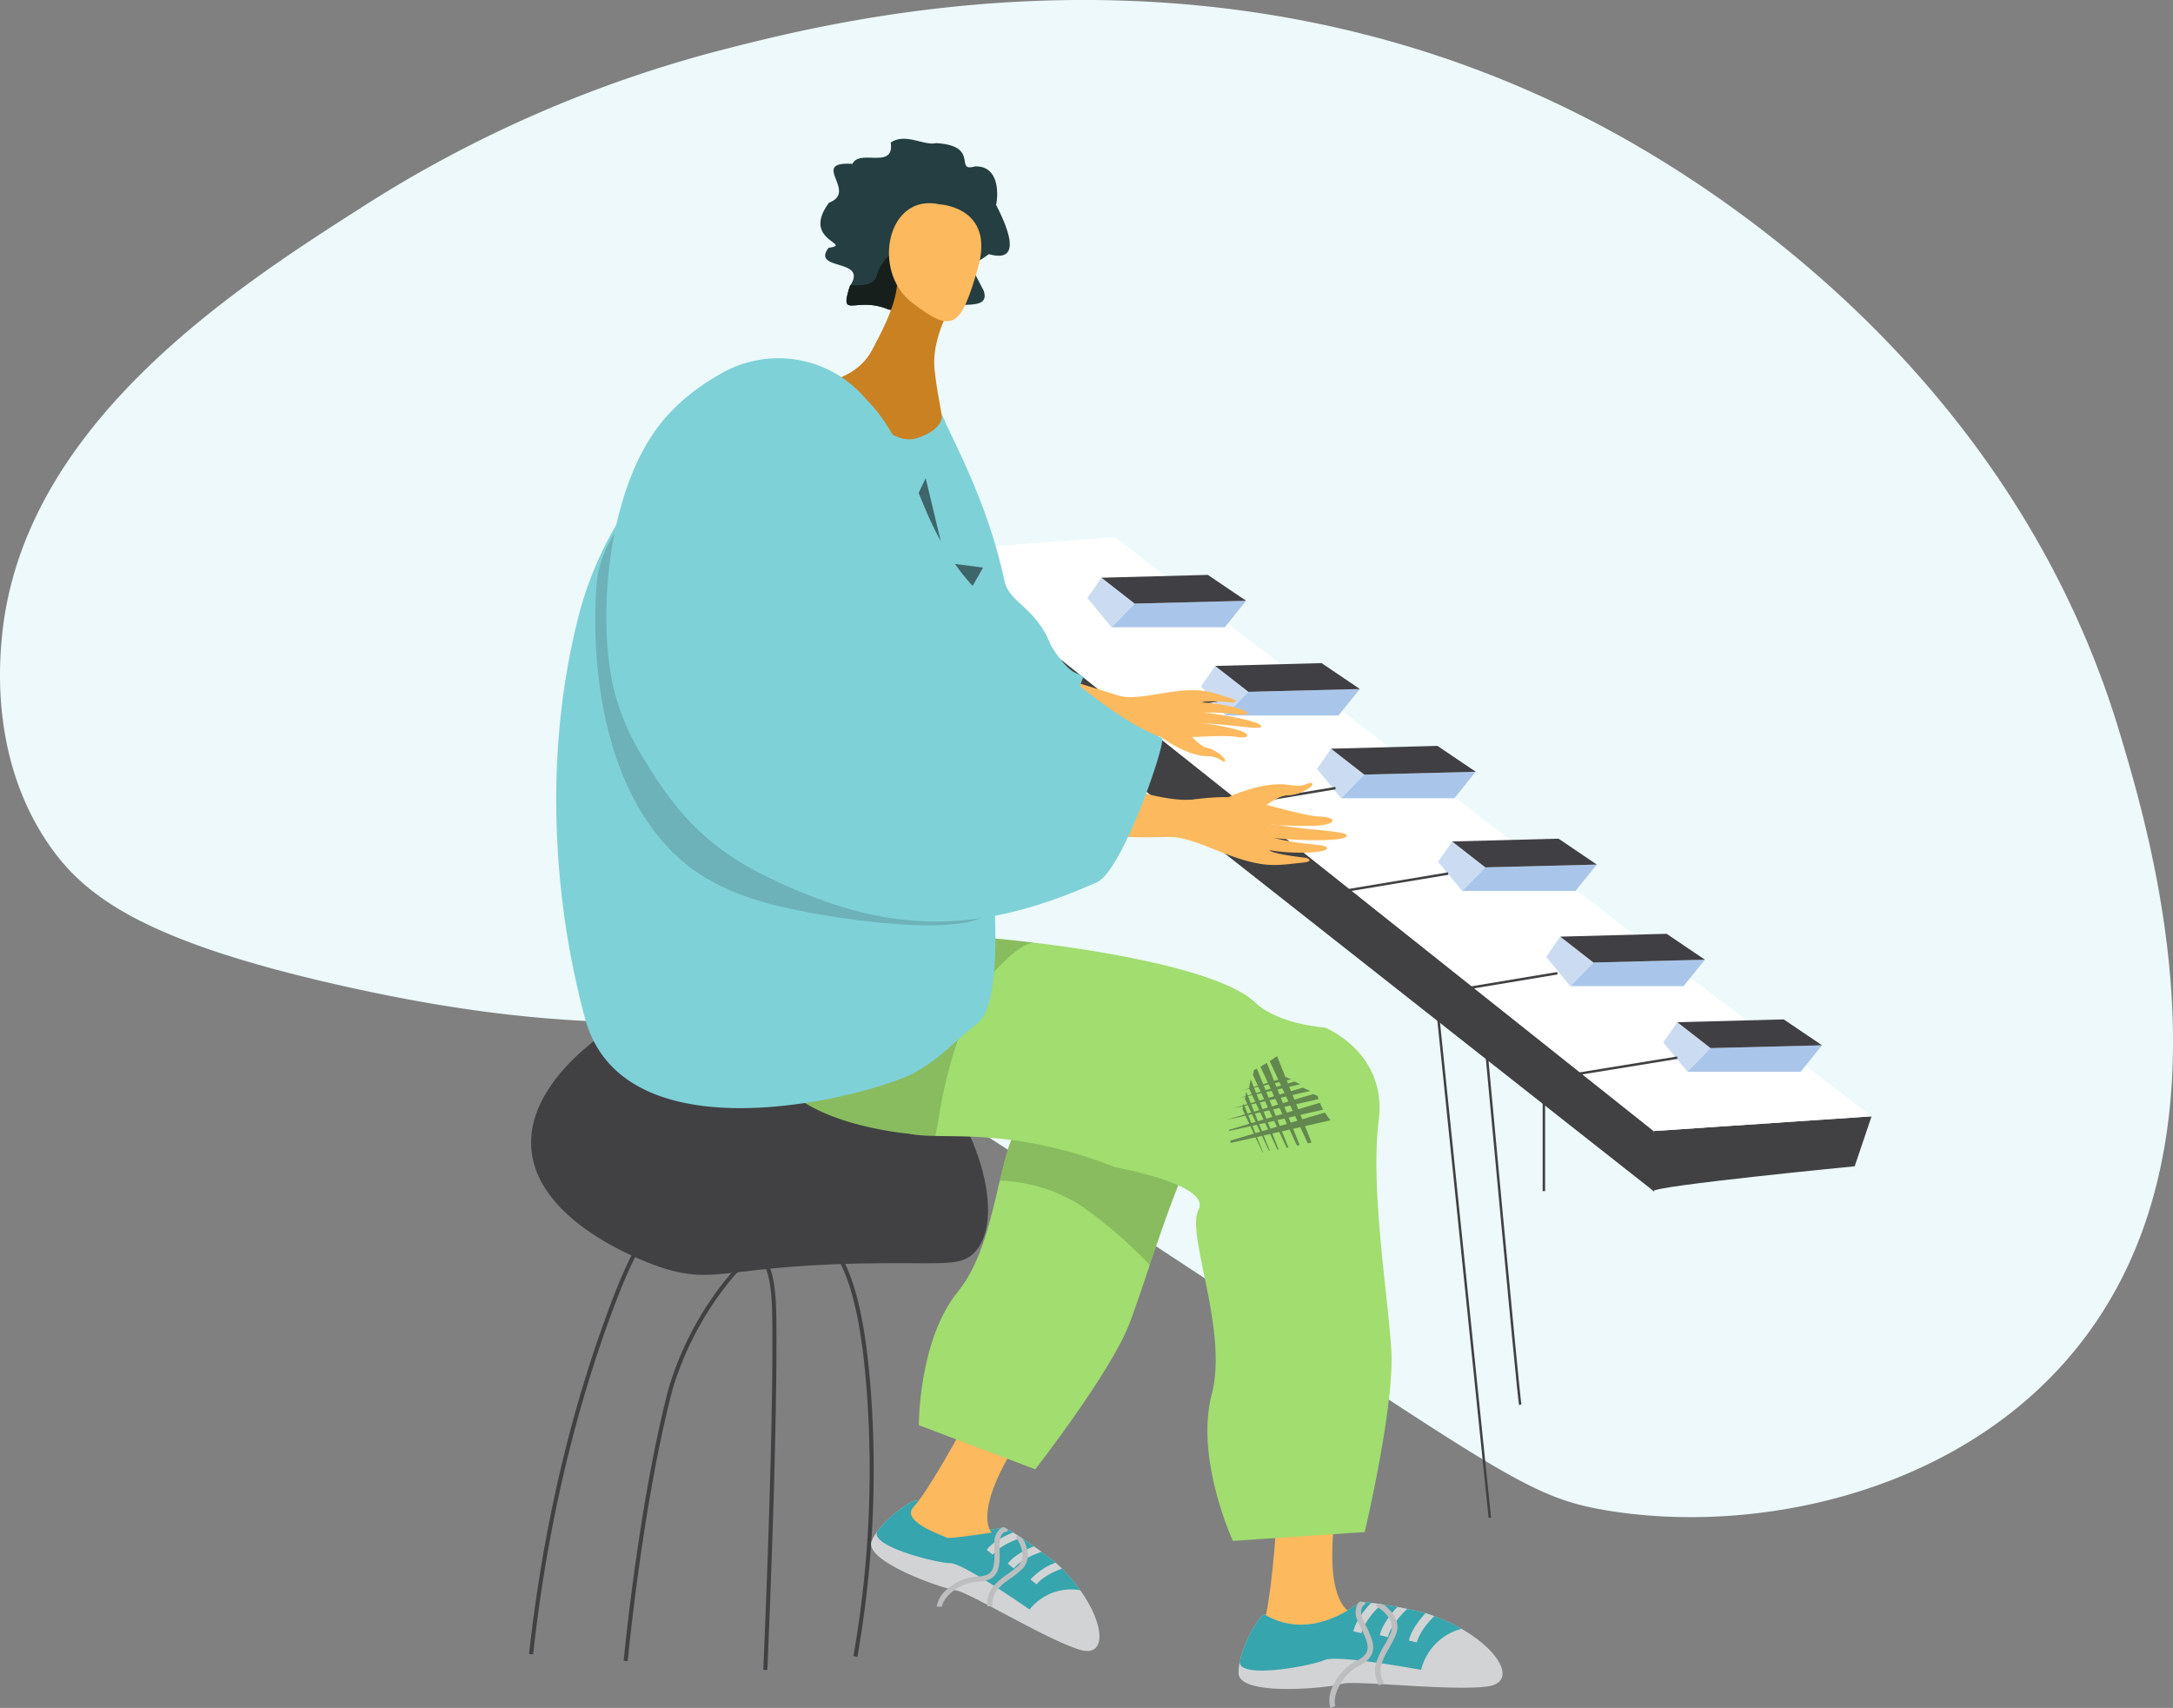 <svg xmlns="http://www.w3.org/2000/svg" width="536" height="421.27" viewBox="0 0 536 421.27"><rect x="0" y="0" width="536" height="421.27" fill="#808080" stroke="none"/><defs><style>.a{fill:#edf9fa;}.a,.b,.c,.d,.e,.f,.g,.i,.j,.k,.l,.m,.n,.o,.r,.s,.w,.x{fill-rule:evenodd;}.b{fill:#243e41;}.c{fill:#171f1c;}.d{fill:#c98121;}.e{fill:#414143;}.f,.h,.m{fill:none;stroke:#414143;stroke-miterlimit:10;}.g{fill:#fcb95d;}.h,.m{stroke-width:0.604px;}.i{fill:#fff;}.j{fill:#cbdcf2;}.k{fill:#a9c6ea;}.l{fill:#403f44;}.n,.p{fill:#d1d3d4;}.o{fill:#36a5ad;}.q{fill:#bcbec0;}.r,.t{fill:#a1dd6f;}.s{opacity:0.15;}.u{opacity:0.5;}.v{fill:#243330;}.w{opacity:0.2;}.x{fill:#7fd1d8;}.y{fill:#3e6569;}</style></defs><g transform="translate(-433.433 -328.813)"><path class="a" d="M445.527,537.2c-14.1-20.411-12.292-43.9-11.664-50.829,4.774-52.74,57.764-86.6,89.161-106.66a306.914,306.914,0,0,1,87.494-38.331c29.933-7.733,124.1-32.067,219.153,19.166,23.255,12.534,99.407,58.075,126.659,149.158,7.847,26.229,31.751,106.12-15,156.656-29.406,31.789-76.5,40.863-111.66,35-19.286-3.216-26.4-9.494-108.326-63.328-66.663-43.805-71.553-45.958-78.328-48.331-42.261-14.8-54.487-2.024-124.159-17.5C469.131,561.157,454.351,549.982,445.527,537.2Z"/><path class="b" d="M597.868,378.054c-4.723,3.521-5.169,1.49-1.255,9.061,1.425,4.6-4.595,2.943-9.446,3.778a8.462,8.462,0,0,0-2.885.96c-2.638,1.225-6.971.412-11.149-.138-8.242-3.455-12.242,2.729-9.561-5.757.066-.1.142-.2.2-.306,4.152-6.633-9.733-3.42-5.451-9.151,6.325-.944-6.933-1.708.138-11.147,7.239-2.757-4.978-10.222,5.757-9.561,1.788-3.789,10.426,1.535,9.445-5.26,3.62-2.474,8.181.837,11.161.143,10.941.609,4.4,7.213,9.55,5.754,6.362-.31,5.746,7.608,5.27,9.448C601.947,370.411,606.746,380.581,597.868,378.054Z" transform="translate(79.482 13.444)"/><path class="c" d="M584.642,380.731a8.462,8.462,0,0,0-2.885.96c-2.638,1.225-6.971.412-11.149-.138-8.242-3.455-12.242,2.729-9.561-5.757.066-.1.142-.2.2-.306,2.944.273,5.8-.018,6.427-2.228,2.834-9.978,14.976-7.738,14.976-7.738s1.281,7.694,1.273,8.486C583.91,374.417,584.256,377.562,584.642,380.731Z" transform="translate(82.008 23.606)"/><path class="d" d="M557.326,398.842s13.942,1.112,19.1-8.425,7.119-14.983,6.157-21.631,13.219,10.843,13.219,10.843-4.14,7.381-3.972,13.95,5.25,28.806,5.25,28.806-23.671-4.046-25.623-3.707-25.557-6.948-26.6-7.574S557.326,398.842,557.326,398.842Z" transform="translate(72.034 24.881)"/><path class="e" d="M528.033,489.926c-3.394,2.765-15.956,13-15,26.109,1.4,19.194,30.651,28.94,32.22,29.444,13.985,4.476,15.88-.919,55-1.112,14.905-.074,19.044.688,22.221-2.778,8.4-9.166-.384-36.484-17.777-51.108C583.119,472.341,548.1,473.573,528.033,489.926Z" transform="translate(51.454 96.024)"/><path class="f" d="M512.982,621.678c4.166-37.79,12.61-65.968,19.442-84.437C538,522.17,543.412,511.1,554.09,507.8c10.695-3.307,22.566,2.447,29.442,8.888,6.288,5.889,10.877,14.672,12.778,40.553a265.679,265.679,0,0,1-3.333,65" transform="translate(51.454 115.147)"/><path class="f" d="M527.149,616.668c.5-5.064,4.137-40.708,11.111-67.217a78.938,78.938,0,0,1,12.778-25c5.673-7.449,7.934-7.49,8.888-7.221,3.677,1.029,3.847,11.1,3.888,15.554.244,25.878-1.479,68.7-2.222,86.106" transform="translate(60.617 121.824)"/><path class="g" d="M579.131,359.549s13.677.642,9.426,15.571-6.294,16.386-16.318,8.639S566.119,356.574,579.131,359.549Z" transform="translate(86.122 19.682)"/><g transform="translate(664.713 461.286)"><path class="e" d="M681.526,499.642l53.746-3.625-4.166,12.318s-50,4.88-49.579,6.13S679.026,511.066,681.526,499.642Z" transform="translate(-504.903 -353.135)"/><path class="e" d="M749.3,552.453,575.718,414.369v16.249L749.3,567.276Z" transform="translate(-572.68 -405.946)"/><line class="h" x1="26.665" y2="5.833" transform="translate(100.794 83.001)"/><path class="i" d="M750.5,555.761l53.747-3.624L617.588,409.255l-43.714,3.252,3.038,5.171Z" transform="translate(-573.873 -409.255)"/><path class="j" d="M682.557,486.919l5.972,7.222,5.694-5.833-8.194-6.388Z" transform="translate(-503.574 -362.254)"/><path class="k" d="M686.184,491.9H714.1l5.277-6.527-27.5.694Z" transform="translate(-501.228 -360.017)"/><path class="l" d="M684.666,482.192l26.248-.694,9.444,6.388-27.5.694Z" transform="translate(-502.21 -362.526)"/><path class="j" d="M665.016,474.1l5.972,7.222,5.694-5.833-8.194-6.388Z" transform="translate(-514.92 -370.545)"/><path class="k" d="M668.643,479.086h27.915l5.277-6.527-27.5.694Z" transform="translate(-512.574 -368.308)"/><path class="l" d="M667.125,469.373l26.248-.694,9.444,6.388-27.5.694Z" transform="translate(-513.556 -370.818)"/><path class="j" d="M648.825,459.848l5.972,7.222,5.694-5.833-8.194-6.388Z" transform="translate(-525.393 -379.763)"/><path class="k" d="M652.451,464.833h27.915l5.277-6.527-27.5.694Z" transform="translate(-523.047 -377.527)"/><path class="l" d="M650.933,455.121l26.248-.694,9.444,6.388-27.5.694Z" transform="translate(-524.029 -380.036)"/><path class="j" d="M630.691,445.952l5.972,7.222,5.694-5.833-8.194-6.388Z" transform="translate(-537.122 -388.752)"/><path class="k" d="M634.317,450.937h27.915l5.277-6.527-27.5.694Z" transform="translate(-534.777 -386.516)"/><path class="l" d="M632.8,441.225l26.248-.694,9.444,6.388-27.5.694Z" transform="translate(-535.759 -389.025)"/><path class="j" d="M613.336,433.555l5.972,7.222L625,434.944l-8.194-6.388Z" transform="translate(-548.348 -396.77)"/><path class="k" d="M616.962,438.54h27.915l5.277-6.527-27.5.694Z" transform="translate(-546.003 -394.534)"/><path class="l" d="M615.444,428.828l26.248-.694,9.444,6.388-27.5.694Z" transform="translate(-546.984 -397.043)"/><path class="j" d="M596.3,420.342l5.972,7.222,5.694-5.833-8.194-6.389Z" transform="translate(-559.367 -405.317)"/><path class="k" d="M599.927,425.328h27.915l5.277-6.527-27.5.694Z" transform="translate(-557.021 -403.08)"/><path class="l" d="M598.409,415.615l26.248-.694,9.444,6.388L606.6,422Z" transform="translate(-558.003 -405.59)"/><path class="m" d="M661.82,608.922l-13.332-129.34,30-5" transform="translate(-525.611 -366.999)"/><line class="h" y1="5" x2="29.998" transform="translate(95.938 83.001)"/><line class="h" y1="5" x2="29.998" transform="translate(68.141 61.922)"/><line class="h" y1="5" x2="29.998" transform="translate(40.997 39.957)"/><path class="m" d="M664.574,575.12c-.417-1.436-8.75-91.43-8.75-91.43" transform="translate(-520.866 -361.108)"/><path class="m" d="M664.679,520.147V492.593l32.915-5.361" transform="translate(-515.138 -358.817)"/></g><g transform="translate(623.313 559.763)"><g transform="translate(24.994 139.156)"><path class="n" d="M615.379,590.373c-5.283-1.614-15.007-6.984-22.146-10.747l-.007,0c-.226-.123-.436-.235-.652-.348-3.727-1.955-6.653-3.407-7.7-3.532a3.824,3.824,0,0,1-.413-.069c-.4-.077-.95-.209-1.607-.4-5.92-1.672-20.584-7.353-18.8-11.722a11.589,11.589,0,0,1,1.36-2.353c.115-.158.231-.318.357-.473l.025-.023c.16-.209.328-.423.507-.629l.012-.01c3.289-3.85,8.488-7.131,8.98-6.418,6.6,9.55,18.388,7.225,20.883,6.607.311-.077.476-.128.476-.128s.334.181.958.545c.338.2.769.464,1.278.776q.413.252.9.558c.109.071.221.137.326.212.265.163.543.341.838.532.142.094.282.186.433.29l0,0q1.2.791,2.646,1.813c.6.425,1.233.874,1.894,1.36,1,.725,2.057,1.528,3.173,2.393.1.089.2.186.3.28.537.479,1.052.977,1.553,1.474a42.278,42.278,0,0,1,4.529,5.311l0,.008C621.756,584.423,621.894,592.366,615.379,590.373Z" transform="translate(-563.911 -553.552)"/><path class="o" d="M614.961,575.685a13.09,13.09,0,0,0-12.508,4.768s-3.574-2.5-7.7-5.179l-1.092-.69c-.66-.423-1.334-.851-2.006-1.265-.58-.357-1.154-.7-1.716-1.039-3.122-1.854-5.9-3.282-7.027-3.267-3.04.036-19.92-4.124-18.028-7.809a2.013,2.013,0,0,1,.357-.473l.025-.023a4.716,4.716,0,0,0,.507-.629l.012-.01c3.289-3.85,8.488-7.131,8.98-6.418,6.6,9.55,18.388,7.225,20.883,6.607.311-.077.476-.128.476-.128s.334.181.958.545c.338.2.769.464,1.278.776q.412.252.9.558c.109.071.221.137.326.212.265.163.544.341.838.532.142.094.282.186.433.29l.005,0q1.2.791,2.647,1.813c.6.425,1.233.874,1.894,1.36,1,.725,2.057,1.528,3.173,2.393.1.089.2.186.3.28.537.479,1.052.977,1.553,1.474a42.277,42.277,0,0,1,4.529,5.311Z" transform="translate(-563.376 -553.552)"/><g transform="translate(28.489 7.897)"><path class="p" d="M589.768,559.651c-.242.081-.586.2-1.014.362a19.145,19.145,0,0,0-4.354,2.254,9.021,9.021,0,0,0-1.261,1.075,6.158,6.158,0,0,0-.418.481l-1.51-1.194a9.892,9.892,0,0,1,1.9-1.8l0,0a14.168,14.168,0,0,1,1.426-.939,21.407,21.407,0,0,1,3.17-1.536q.412.252.9.558c.109.071.221.137.326.212C589.2,559.282,589.474,559.46,589.768,559.651Z" transform="translate(-581.21 -558.348)"/></g><g transform="translate(33.694 11.306)"><path class="p" d="M592.7,561.778c-1.4.471-5.074,1.882-6.815,4.1l-1.517-1.2c1.637-2.078,4.517-3.493,6.438-4.26C591.413,560.843,592.042,561.292,592.7,561.778Z" transform="translate(-584.371 -560.418)"/></g><g transform="translate(39.31 15.339)"><path class="p" d="M595.524,564.341c-1.658.611-4.7,1.935-6.233,3.888l-1.51-1.194a15.748,15.748,0,0,1,6.19-4.168C594.508,563.346,595.024,563.844,595.524,564.341Z" transform="translate(-587.781 -562.867)"/></g><g transform="translate(16.187 6.577)"><path class="q" d="M585.834,570.735a7.928,7.928,0,0,1-1.787.257,11.008,11.008,0,0,0-5.942,2.1c-1.859,1.326-3.009,2.991-3.083,4.109l-1.283-.086A7.186,7.186,0,0,1,576.5,572.7a12.425,12.425,0,0,1,7.5-2.989c.036,0,.081-.007.117-.01,3.6-.181,3.918-2.136,3.852-5.835q0-.319-.015-.664c-.012-.407-.02-.822-.021-1.232,0-.214,0-.423.01-.624a4.534,4.534,0,0,1,1.27-3.236,2.866,2.866,0,0,1,.614-.431c.311-.077.476-.128.476-.128s.334.181.958.545l-.053.533a1.625,1.625,0,0,0-1.15.441,2.573,2.573,0,0,0-.69,1.337,6.357,6.357,0,0,0-.158,1.546l.02.837c.005.13,0,.255.012.379C589.324,566.432,589.406,569.8,585.834,570.735Z" transform="translate(-573.74 -557.546)"/></g><g transform="translate(28.661 8.668)"><path class="q" d="M589.882,567.085a23.99,23.99,0,0,1-2.846,2.281,17.386,17.386,0,0,0-3,2.5,5.544,5.544,0,0,0-1.415,4.308l-.642.044-.007,0-.634.043c-.01-.132-.013-.262-.018-.39a6.687,6.687,0,0,1,1.624-4.692,17.868,17.868,0,0,1,3.345-2.857,21.932,21.932,0,0,0,2.694-2.151,3.507,3.507,0,0,0,.644-.879,3.943,3.943,0,0,0,.3-2.475,9.006,9.006,0,0,0-1.242-3.106c-.194-.315-.328-.5-.336-.514l.512-.38c.265.163.543.341.838.532.142.094.282.186.433.29l0,0a10.341,10.341,0,0,1,.99,2.544,6.165,6.165,0,0,1,.135,2.1A4.586,4.586,0,0,1,589.882,567.085Z" transform="translate(-581.314 -558.816)"/></g></g><path class="g" d="M581.13,546.216S573.986,559.277,570.536,563s7.784,7.218,8.176,7.6,11.08-1.271,11.08-1.271-4.524-4.007,4.842-19.922S581.13,546.216,581.13,546.216Z" transform="translate(-535.057 -422.257)"/><path class="r" d="M642.559,511.4c-.9,1.464-1.78,3.037-2.627,4.708-4.6,8.939-8.55,20.524-11.9,30.537-1.881,5.583-3.562,10.68-5.056,14.551-4.677,12.1-23.2,35.86-23.2,35.86l-28.724-10.889s-.091-21.02,9.683-32.984c5.764-7.037,8.2-18.352,10.273-27.3,1.462-6.279,2.737-11.4,4.857-13.077,1.971-1.553.468-4.4-2.151-7.327-4.219-4.716-11.335-9.644-11.335-9.644l45.436-21.419c2.358,5.8,8.947,10.171,12.371,12.152C640.191,486.569,650.979,497.807,642.559,511.4Z" transform="translate(-534.295 -465.583)"/><path class="g" d="M625.621,563.355s-1.121,15.757-2.806,20.872,10.7,3.526,11.245,3.718,10.126-6.121,10.126-6.121-6.134-1.866-4.127-21.356S625.621,563.355,625.621,563.355Z" transform="translate(-500.919 -415.08)"/><path class="s" d="M632.094,504.026c-4.6,8.939-8.55,20.524-11.895,30.537a114.173,114.173,0,0,0-17.158-14.741,38.772,38.772,0,0,0-19.866-6.022c1.462-6.279,2.737-11.4,4.856-13.077,1.971-1.553.468-4.4-2.151-7.327,9.874-1.233,29.661,1.624,40.242,4.031C629.069,498.094,630.959,500.563,632.094,504.026Z" transform="translate(-526.457 -453.499)"/><path class="t" d="M588.851,502.583a123.077,123.077,0,0,1-6.06,14.377s-1.565-.132-4.035-.511c-.033,0-.1-.033-.132-.033-6.818-1.07-20.239-4.051-26.514-11.445a13.938,13.938,0,0,1-3.063-6.06,13.675,13.675,0,0,1-.313-2.882,15.05,15.05,0,0,1,.2-2.388c2.882-18.247,29.643-28.408,39.59-21a8.823,8.823,0,0,1,1.3,1.186,8.587,8.587,0,0,1,1.284,1.844,11.927,11.927,0,0,1,.823,2.059C594.055,484.468,591.7,494.4,588.851,502.583Z" transform="translate(-548.734 -468.309)"/><path class="r" d="M686.08,616l-32.508,2.19s-9.387-20.239-5.237-36.1c4.166-15.892-6.406-39.441-3.244-45.633,3.195-6.192-20.5-10.424-20.5-10.424a109.175,109.175,0,0,0-22.578-6.291c-9.222-1.5-16.369-1.317-21.886-1.449-.807-.016-1.581-.049-2.322-.082a30.718,30.718,0,0,1-4.413-.51c-8.827-1.861-10.408-14.8-10.079-21.293.214-4.331,10.424-15.2,17.11-21.837,3.277-3.261,5.7-5.517,5.7-5.517.708-.016,1.877.016,3.458.132,3.409.2,8.679.675,14.838,1.433,6.044.708,12.911,1.7,19.762,2.948,14.722,2.684,29.28,6.571,34.8,11.742,4.825,4.545,13.109,5.863,17.292,6.258,0,0,15.365,6.077,13.257,22.907-2.108,16.847,2.273,42.933,3.112,56.684C693.458,584.911,686.08,616,686.08,616Z" transform="translate(-539.332 -469.053)"/><g class="u" transform="translate(112.862 29.556)"><g transform="translate(0 5.199)"><path class="v" d="M617.721,502.37l.878-.262,8.391-2.49,14.042-4.171c.25.4.519.792.8,1.177q.277.373.567.736l-13.29,3.027-11.328,2.558C617.762,502.752,617.742,502.561,617.721,502.37Z" transform="translate(-616.973 -486.735)"/><path class="v" d="M617.515,500.652l3.17-.942,6.7-1.989,12.551-3.73a14.547,14.547,0,0,0,.813,1.688l-11.668,2.66-10.148,2.291-1.374.3C617.543,500.84,617.528,500.746,617.515,500.652Z" transform="translate(-617.107 -487.677)"/><path class="v" d="M639.763,493.925c-4.158.95-20.509,4.684-22.491,5.074l0-.021,21.188-6.3,1.1.5C639.614,493.427,639.684,493.678,639.763,493.925Z" transform="translate(-617.267 -488.526)"/><path class="v" d="M618.207,496.8c.481-.046,18.876-4.255,18.876-4.255l-1.812-.822Z" transform="translate(-616.659 -489.147)"/><path class="v" d="M619.028,494.871c.384-.036,15.073-3.4,15.073-3.4l-1.444-.659Z" transform="translate(-616.128 -489.731)"/><path class="v" d="M619.5,493.4c.306-.028,12.043-2.714,12.043-2.714l-1.154-.529Z" transform="translate(-615.823 -490.157)"/></g><g transform="translate(3.727)"><path class="v" d="M633,508.509l-9.39-20.281q.924-.6,1.82-1.229c2.277,5.7,5.622,14.077,8.5,21.312Z" transform="translate(-616.89 -487)"/><path class="v" d="M631.241,508.425l-9.018-19.479q.808-.447,1.591-.932c1.912,4.784,5.355,13.407,8.083,20.271Z" transform="translate(-617.788 -486.344)"/><path class="v" d="M629.4,508.408l-8.293-17.914.224-1.26q.375-.183.746-.374c1.319,3.3,5.141,12.863,7.758,19.461C629.694,508.35,629.549,508.38,629.4,508.408Z" transform="translate(-618.507 -485.797)"/><path class="v" d="M627.507,507.807l-6.992-15.1.4-2.246s4.358,10.892,6.9,17.3C627.71,507.772,627.608,507.789,627.507,507.807Z" transform="translate(-618.893 -484.765)"/><path class="v" d="M625.827,506.925l-5.92-12.788.321-1.795s3.83,9.575,5.8,14.553Z" transform="translate(-619.286 -483.545)"/><path class="v" d="M624.5,506.222,619.53,495.5l.257-1.436s3.325,8.31,4.827,12.117C624.574,506.191,624.535,506.206,624.5,506.222Z" transform="translate(-619.53 -482.434)"/></g></g><g transform="translate(115.637 164.126)"><path class="n" d="M680.309,589.625c-5.808.777-17.562-.109-26.112-.586h-.007c-.272-.02-.524-.035-.784-.048-4.458-.239-7.921-.347-8.985-.007-.115.041-.259.074-.43.115-.423.1-1.009.219-1.724.328-6.451,1-23.1,2-23.309-3.007a12.286,12.286,0,0,1,.272-2.87c.041-.2.082-.408.137-.613l.013-.035c.063-.272.13-.552.213-.832l.007-.013c1.472-5.168,5.038-10.629,5.828-10.159,10.581,6.3,20.931-1.151,23.064-2.849.267-.211.4-.334.4-.334s.4.028,1.166.1c.415.048.947.109,1.574.184.341.041.708.089,1.112.143.135.02.272.035.408.061q.491.062,1.042.143c.178.028.356.054.547.089h.007c1,.156,2.119.347,3.355.58.769.143,1.574.3,2.426.478,1.283.259,2.66.565,4.119.906.137.041.28.089.415.137.73.226,1.446.478,2.147.736a44.9,44.9,0,0,1,6.716,3.122l.007.007C683.833,581.069,687.475,588.669,680.309,589.625Z" transform="translate(-618.952 -568.715)"/><path class="o" d="M673.826,575.4a13.89,13.89,0,0,0-9.96,10.125s-4.553-.838-9.715-1.6l-1.357-.184c-.825-.115-1.663-.231-2.495-.333-.716-.089-1.426-.171-2.115-.245-3.831-.41-7.144-.56-8.221-.048-2.918,1.377-21.04,4.82-20.842.428a2.149,2.149,0,0,1,.137-.613l.013-.035a5.085,5.085,0,0,0,.212-.832l.007-.013c1.472-5.168,5.038-10.629,5.828-10.159,10.581,6.3,20.931-1.151,23.064-2.849.267-.211.4-.334.4-.334s.4.028,1.166.1c.415.048.947.109,1.574.184.341.041.708.089,1.112.143.135.02.272.035.408.061q.491.062,1.042.143c.178.028.356.054.547.089h.007c1,.156,2.119.347,3.355.58.769.143,1.574.3,2.426.478,1.283.259,2.66.565,4.119.906.137.041.28.089.415.137.73.226,1.446.478,2.147.736a44.9,44.9,0,0,1,6.716,3.122Z" transform="translate(-618.843 -568.715)"/><g transform="translate(28.306 0.286)"><path class="p" d="M643.08,569.236c-.2.184-.476.45-.817.8a20.285,20.285,0,0,0-3.2,4.1,9.6,9.6,0,0,0-.743,1.594c-.076.212-.137.43-.191.649l-1.984-.484a10.427,10.427,0,0,1,1.036-2.577v-.007a15.346,15.346,0,0,1,.962-1.535,22.708,22.708,0,0,1,2.379-2.884c.341.041.708.089,1.112.143.135.02.272.034.408.061Q642.529,569.155,643.08,569.236Z" transform="translate(-636.14 -568.889)"/></g><g transform="translate(34.824 1.303)"><path class="p" d="M646.853,569.984c-1.138,1.07-4.063,4.056-4.764,6.959l-1.991-.484c.66-2.726,2.816-5.365,4.329-6.953C645.2,569.649,646,569.806,646.853,569.984Z" transform="translate(-640.098 -569.506)"/></g><g transform="translate(41.983 2.823)"><path class="p" d="M650.723,571.165c-1.329,1.323-3.674,3.941-4.295,6.505l-1.983-.484c.627-2.618,2.638-5.154,4.13-6.757C649.3,570.654,650.021,570.907,650.723,571.165Z" transform="translate(-644.445 -570.429)"/></g><g transform="translate(22.351)"><path class="q" d="M641.629,583.414a8.482,8.482,0,0,1-1.609,1.036,11.7,11.7,0,0,0-4.807,4.649c-1.207,2.1-1.581,4.214-1.159,5.326l-1.275.482a7.621,7.621,0,0,1,.71-5.481,13.191,13.191,0,0,1,5.917-6.2c.035-.021.076-.041.109-.061,3.4-1.767,2.838-3.791,1.14-7.33-.1-.2-.2-.415-.308-.634-.189-.389-.38-.784-.565-1.179-.1-.2-.185-.408-.267-.606a4.816,4.816,0,0,1-.2-3.682,3.219,3.219,0,0,1,.4-.688c.267-.211.4-.334.4-.334s.4.028,1.166.1l.183.539a1.747,1.747,0,0,0-.912.934,2.731,2.731,0,0,0-.076,1.6,6.73,6.73,0,0,0,.532,1.561l.389.8c.061.122.115.245.178.361C643.095,577.721,644.663,580.933,641.629,583.414Z" transform="translate(-632.524 -568.715)"/></g><g transform="translate(33.666 0.491)"><path class="q" d="M644.568,576.541A25.784,25.784,0,0,1,642.83,580a18.338,18.338,0,0,0-1.793,3.742,5.879,5.879,0,0,0,.538,4.779l-.6.328h-.007l-.593.321c-.068-.123-.128-.245-.191-.369a7.1,7.1,0,0,1-.5-5.243,18.87,18.87,0,0,1,1.963-4.232,23.263,23.263,0,0,0,1.65-3.266,3.669,3.669,0,0,0,.232-1.133,4.166,4.166,0,0,0-.8-2.521,9.563,9.563,0,0,0-2.569-2.449c-.328-.217-.538-.341-.553-.347l.328-.593q.491.062,1.042.143c.178.028.356.054.547.089h.007a11,11,0,0,1,2.078,2.017,6.554,6.554,0,0,1,1.057,1.965A4.873,4.873,0,0,1,644.568,576.541Z" transform="translate(-639.395 -569.013)"/></g></g><path class="s" d="M613.816,470.621c-1.169.049-4.15.988-9.766,7.263-7.625,8.514-12.038,25.18-13.784,36.806a34.781,34.781,0,0,1-.741,3.607c-.807-.016-1.581-.049-2.322-.082a30.72,30.72,0,0,1-4.413-.51s-1.565-.132-4.035-.51c-.033,0-.1-.033-.132-.033-6.818-1.07-20.239-4.051-26.514-11.445a13.939,13.939,0,0,1-3.063-6.06,13.676,13.676,0,0,1-.313-2.882,15.05,15.05,0,0,1,.2-2.388c2.882-18.247,29.643-28.408,39.59-21a8.819,8.819,0,0,1,1.3,1.186c3.277-3.261,5.7-5.517,5.7-5.517.708-.016,1.877.016,3.458.132C602.388,469.386,607.657,469.863,613.816,470.621Z" transform="translate(-548.734 -469.053)"/></g><path class="w" d="M542.207,447.045c.107.8,9.231,34.119,19.146,38.084s17.055,7.141,22.608,1.588,8.727-9.123,8.727-9.123l-17.848-17.316Z" transform="translate(70.357 76.475)"/><g transform="translate(717.271 521.957)"><path class="g" d="M605.788,450.412c1.229-.015,16.025-3.3,22.43-1.825s15.585,4.29,19.287,4.418c4.374.153,4.283,2-1,2.245-3.409.16-10.006-.054-11.268-.42-.611-.176,3.6.6,8.4,1.121,5.112.558,10.859.9,10.517,1.807-.659,1.747-15.785.965-18.194.453a58.559,58.559,0,0,0,6.4,1.271c2.992.418,6.7.483,6.925,1.26.346,1.215-8.137,1.635-14.169.547-.211.152,1.4,1.039,8.784,1.861.743.084,2.213.935-.58,1.215-5.828.583-8.367,1.214-14.961-.756-6.452-1.928-12.75-5.634-18.194-5.6Z" transform="translate(-605.788 -444.731)"/><path class="g" d="M618.165,449.591s8.478-4.073,14.9-3.038c3.826.616,4.328-.362,5.1-.441,2.563-.263-1.79,3.027-5.331,3.02-2.865-.007-6.729,3.84-8.664,4.259s-7.053.618-7.78-.315S618.165,449.591,618.165,449.591Z" transform="translate(-599.016 -446.096)"/></g><g transform="translate(704.857 499.061)"><path class="g" d="M598.25,438.8c.973.216,12.167,5.212,17.507,5.13s13.114-.746,16.075-.234c3.5.606,3.745-.838-.412-1.905a57.161,57.161,0,0,0-9.023-1.54c-.516.036,2.966.133,6.862.52,4.155.415,8.779,1.1,8.662.341-.226-1.462-12.376-3.361-14.377-3.363a48.7,48.7,0,0,1,5.3.074c2.449.171,5.408.736,5.716.171.482-.886-6.186-2.615-11.164-2.772-.14-.152,1.289-.573,7.3.012.606.059,1.919-.357-.252-1.037-4.53-1.416-6.441-2.327-12.015-1.891-5.454.427-11.088,2.256-15.409,1.327Z" transform="translate(-598.25 -432.192)"/><path class="g" d="M607.66,440.406s6.041,4.56,11.322,4.822a6.282,6.282,0,0,1,3.974,1.187c1.991.629-.906-2.643-3.72-3.225-2.278-.469-4.69-4.091-6.157-4.735s-5.5-1.648-6.235-1.046S607.66,440.406,607.66,440.406Z" transform="translate(-592.821 -428.937)"/></g><path class="x" d="M650.156,475.558l-8.409,15.809-30.731-23.2,12.4,31.471s5.166,40.161-2.776,46.253c-5.794,4.448-8.323,8.106-15.562,12.223-8.636,4.911-71.467,22.711-81.261-13.507a207.909,207.909,0,0,1-7.057-51.946,191.723,191.723,0,0,1,1.423-25.539q.852-6.927,2.269-13.815c.458-2.24.955-4.468,1.513-6.688A87.463,87.463,0,0,1,562.783,391.8c6.719-3.862,8.447-7.495,15.851-8.381.677-.081,8.484,2.23,9.939,4.687a51.971,51.971,0,0,0,6.569,8.909c3.254,3.394,7.057,5.782,10.769,4.488,5-1.741,6.072-4.03,5.961-5.812,2.549,6.34,11.187,21.214,15.418,41.031,1.276,5.961,8.643,6.434,12.208,18.11C644.6,471.535,650.156,475.558,650.156,475.558Z" transform="translate(53.892 35.32)"/><path class="g" d="M627.638,462.607s-16.183.772-28.806-2.007-20.058-8.182-20.058-8.182L593.487,441.1s26.68,12.992,39.618,12.359S627.638,462.607,627.638,462.607Z" transform="translate(94.009 72.631)"/><path class="g" d="M608.626,435.4l-17.17-5.375,6.434,12.243,9.192-1.214Z" transform="translate(102.213 65.465)"/><g transform="translate(633.925 446.774)"><path class="y" d="M589.993,456.162l-10.505-6.4-13.639,13.86,2.912-23.727-13.583-17.157,17.965-1.877,9.876-20.417,5,20.854,9.158,1.187-9,15.752Zm-10.505-12.274,6.848,4.611-1.227-11.706,4.968-8.3-7.032-2.021-3.557-11.783-3.855,11.386-9.925,1.607,7.373,9.9-1.645,13.972Z" transform="translate(-555.178 -400.442)"/></g><path class="x" d="M591.58,425.443s3.343,5.751,6.248,6.912c.637.254,1.81.861,1.81.861l-1.724,4.481-8.272-3.793Z" transform="translate(101.039 62.503)"/><path class="s" d="M534.837,403.655s-11.03,8.03-11.949,21.249c-1.606,23.095,3.052,53.6,22.426,68.919,8.289,6.551,18.652,9.477,28.854,11.462,8.75,1.7,37.017,6.2,45.126.739,11.867-7.984-8.761-19.185-8.761-19.185Z" transform="translate(57.672 48.41)"/><path class="x" d="M645.293,511.71c-31.222,13.977-53.456,12.341-81.786-1.515-16.671-8.154-23.834-18.739-30.2-29.175a60.125,60.125,0,0,1-6.785-15.3c-4.493-16.045-2.811-47.1,9.5-64.964,4.6-6.683,11.024-11.5,17.26-14.905a28.28,28.28,0,0,1,34.845,6.488c.137.156.265.3.382.418,7.6,7.826,10.3,17.26,14.449,26.982,3.045,7.108,6.852,14.36,13.932,21.257,15.711,15.322,29.9,29.142,44.393,35.153C662.593,476.684,651.64,508.869,645.293,511.71Z" transform="translate(58.744 34.698)"/></g></svg>